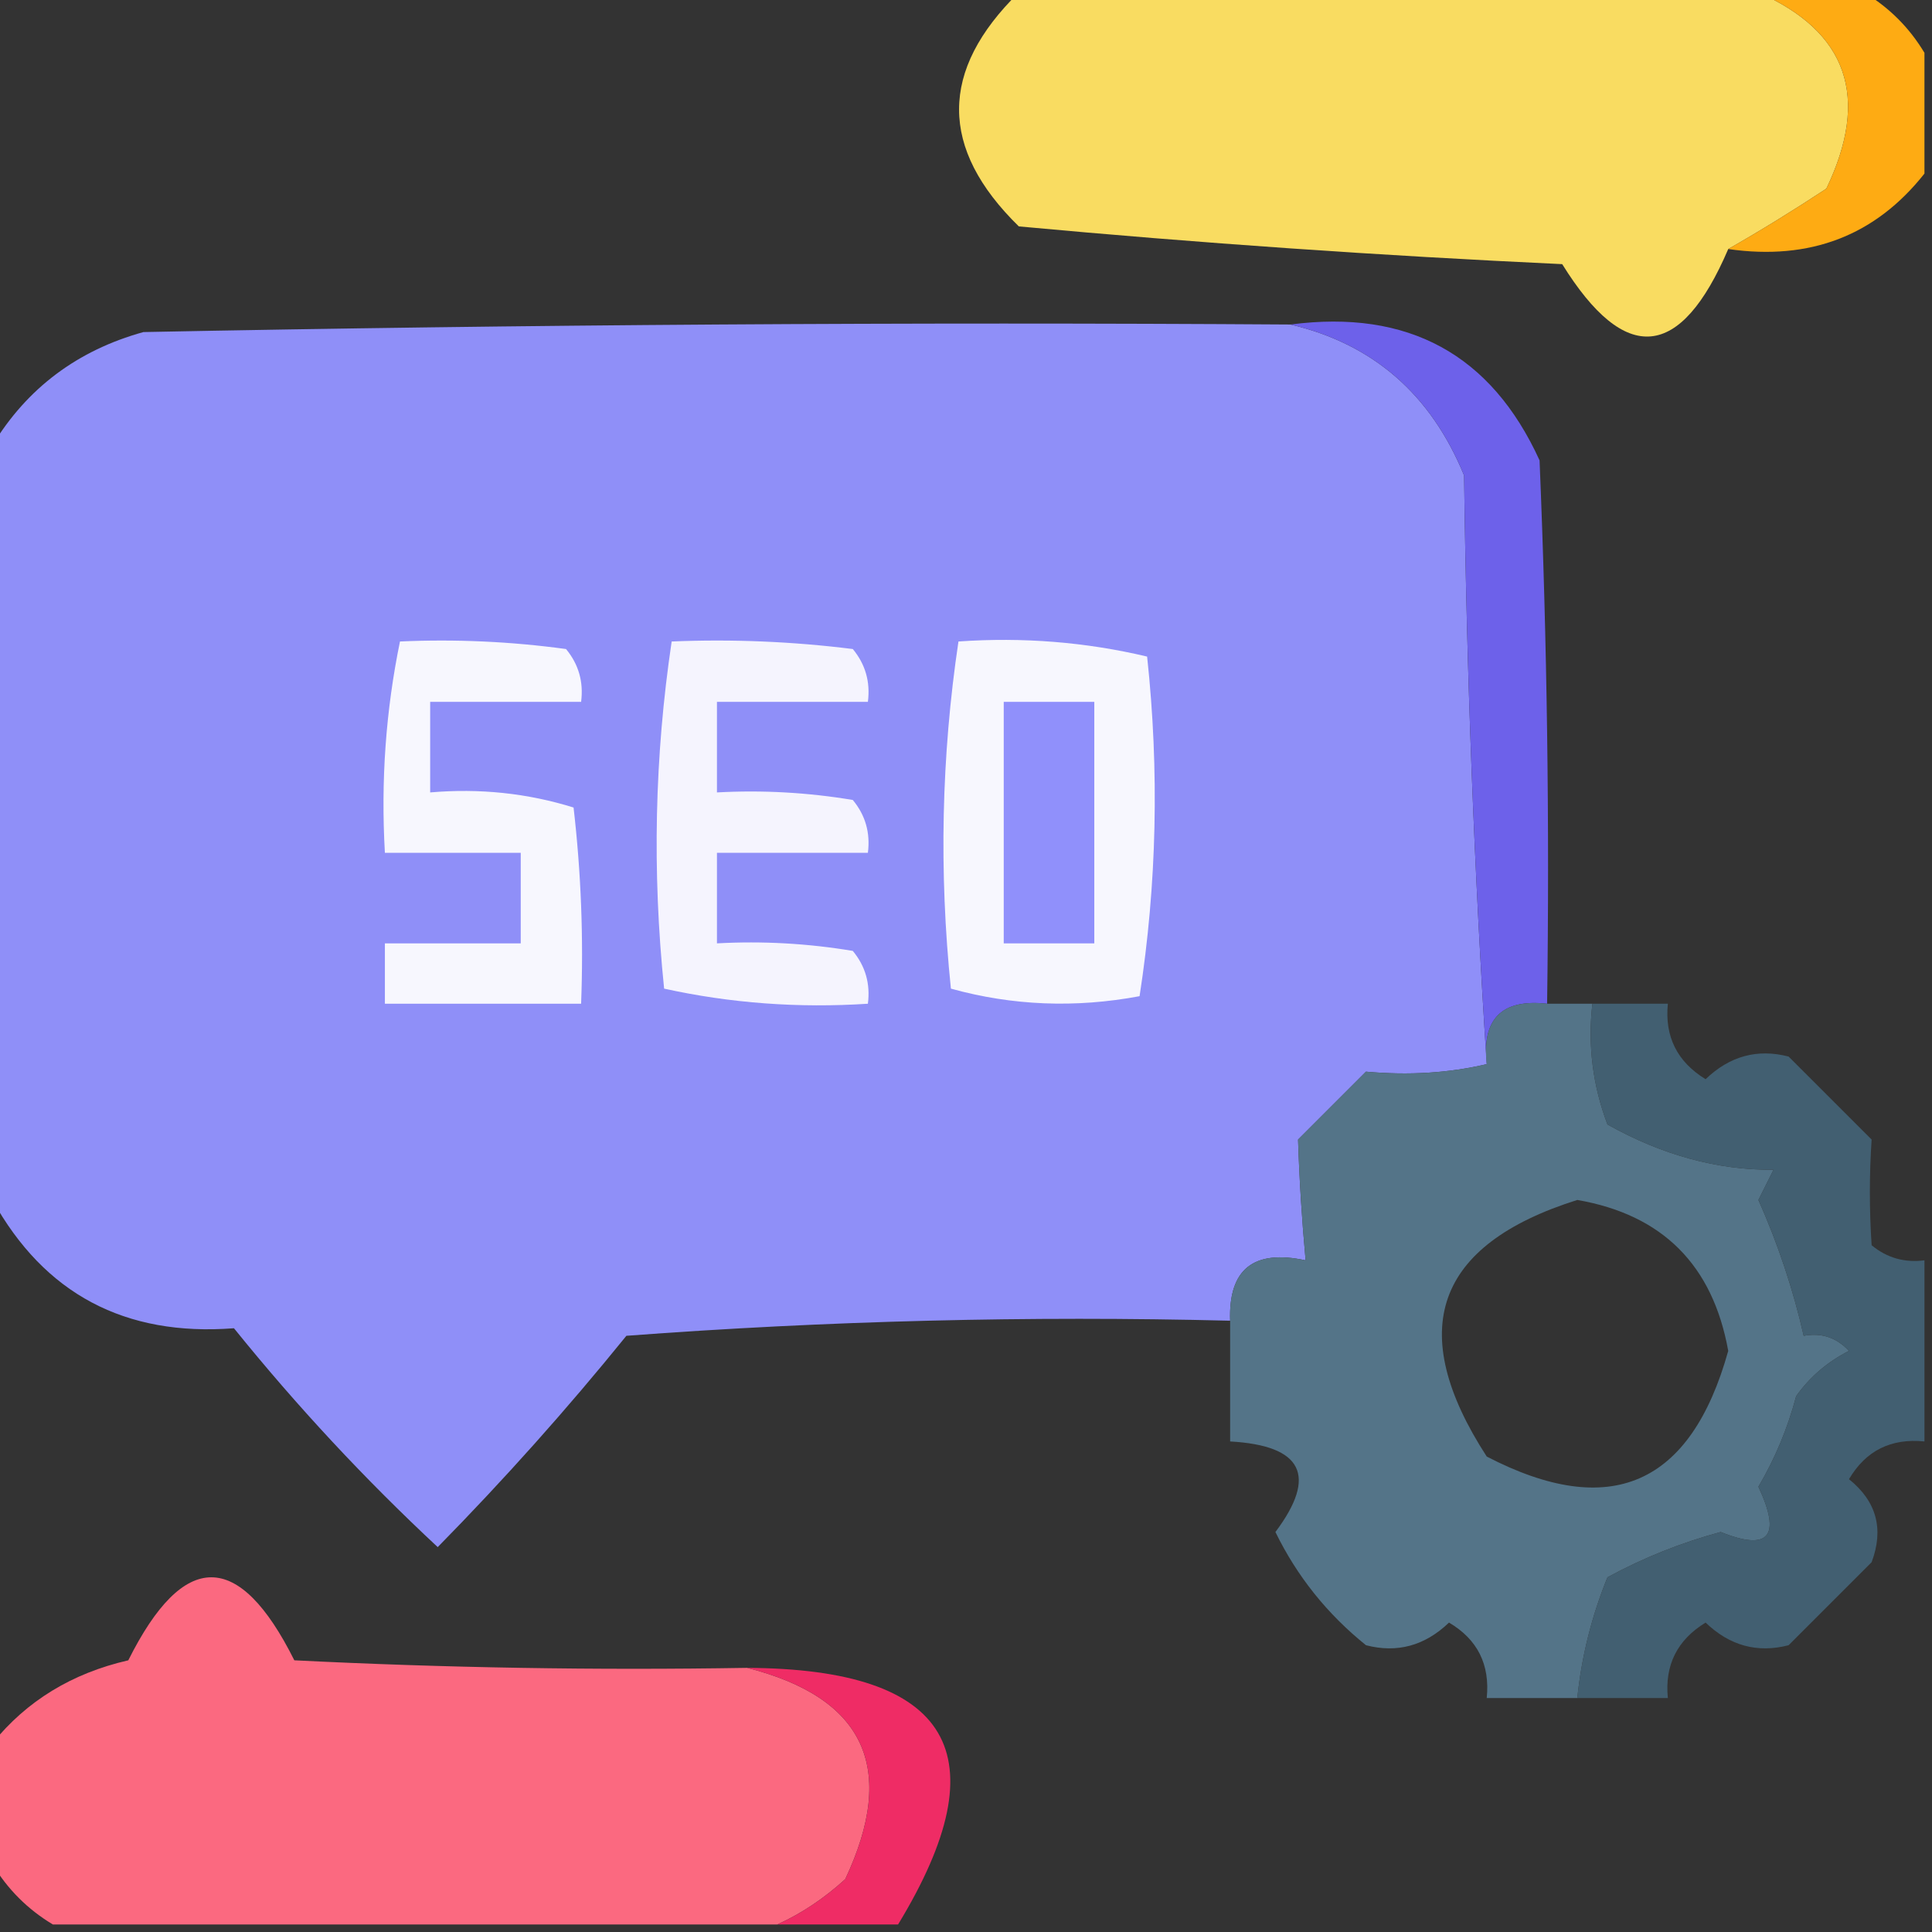 <?xml version="1.0" encoding="UTF-8"?>
<!DOCTYPE svg PUBLIC "-//W3C//DTD SVG 1.1//EN" "http://www.w3.org/Graphics/SVG/1.1/DTD/svg11.dtd">
<svg xmlns="http://www.w3.org/2000/svg" version="1.1" width="128px" height="128px" style="shape-rendering:geometricPrecision; text-rendering:geometricPrecision; image-rendering:optimizeQuality; fill-rule:evenodd; clip-rule:evenodd" xmlns:xlink="http://www.w3.org/1999/xlink">
<rect width="100%" height="100%" fill="#333333" stroke="none"/>
<g><path style="opacity:0.99" fill="#fbde62" d="M 67.5,-0.5 C 83.833,-0.5 100.167,-0.5 116.5,-0.5C 122.406,2.108 123.906,6.441 121,12.5C 118.827,13.933 116.66,15.266 114.5,16.5C 111.339,23.881 107.672,24.215 103.5,17.5C 91.444,16.939 79.444,16.106 67.5,15C 62.221,9.836 62.221,4.669 67.5,-0.5 Z"/></g>
<g><path style="opacity:1" fill="#feab13" d="M 116.5,-0.5 C 118.833,-0.5 121.167,-0.5 123.5,-0.5C 125.167,0.5 126.5,1.833 127.5,3.5C 127.5,6.167 127.5,8.833 127.5,11.5C 124.251,15.613 119.918,17.279 114.5,16.5C 116.66,15.266 118.827,13.933 121,12.5C 123.906,6.441 122.406,2.108 116.5,-0.5 Z"/></g>
<g><path style="opacity:0.988" fill="#9090fa" d="M 85.5,21.5 C 90.965,22.788 94.798,26.122 97,31.5C 97.169,44.673 97.669,57.673 98.5,70.5C 96.01,71.09 93.343,71.257 90.5,71C 89,72.5 87.5,74 86,75.5C 86.083,78.119 86.25,80.786 86.5,83.5C 83.05,82.756 81.384,84.09 81.5,87.5C 68.15,87.168 54.817,87.501 41.5,88.5C 37.568,93.355 33.401,98.022 29,102.5C 24.189,98.02 19.689,93.187 15.5,88C 8.274,88.556 2.941,85.722 -0.5,79.5C -0.5,62.833 -0.5,46.167 -0.5,29.5C 1.797,25.713 5.131,23.213 9.5,22C 34.831,21.5 60.164,21.333 85.5,21.5 Z"/></g>
<g><path style="opacity:0.999" fill="#6d61ea" d="M 85.5,21.5 C 93.298,20.479 98.798,23.479 102,30.5C 102.5,42.495 102.667,54.495 102.5,66.5C 99.5,66.167 98.167,67.5 98.5,70.5C 97.669,57.673 97.169,44.673 97,31.5C 94.798,26.122 90.965,22.788 85.5,21.5 Z"/></g>
<g><path style="opacity:1" fill="#f7f7fe" d="M 26.5,42.5 C 30.182,42.335 33.848,42.501 37.5,43C 38.337,44.011 38.67,45.178 38.5,46.5C 35.167,46.5 31.833,46.5 28.5,46.5C 28.5,48.5 28.5,50.5 28.5,52.5C 31.777,52.216 34.943,52.55 38,53.5C 38.499,57.821 38.666,62.154 38.5,66.5C 34.167,66.5 29.833,66.5 25.5,66.5C 25.5,65.167 25.5,63.833 25.5,62.5C 28.5,62.5 31.5,62.5 34.5,62.5C 34.5,60.5 34.5,58.5 34.5,56.5C 31.5,56.5 28.5,56.5 25.5,56.5C 25.226,51.737 25.559,47.07 26.5,42.5 Z"/></g>
<g><path style="opacity:1" fill="#f5f4fe" d="M 44.5,42.5 C 48.514,42.334 52.514,42.501 56.5,43C 57.337,44.011 57.67,45.178 57.5,46.5C 54.167,46.5 50.833,46.5 47.5,46.5C 47.5,48.5 47.5,50.5 47.5,52.5C 50.518,52.335 53.518,52.502 56.5,53C 57.337,54.011 57.67,55.178 57.5,56.5C 54.167,56.5 50.833,56.5 47.5,56.5C 47.5,58.5 47.5,60.5 47.5,62.5C 50.518,62.335 53.518,62.502 56.5,63C 57.337,64.011 57.67,65.178 57.5,66.5C 52.901,66.8 48.401,66.467 44,65.5C 43.202,57.754 43.369,50.087 44.5,42.5 Z"/></g>
<g><path style="opacity:1" fill="#f7f7fe" d="M 63.5,42.5 C 67.767,42.203 71.934,42.536 76,43.5C 76.813,51.08 76.647,58.58 75.5,66C 71.245,66.796 67.079,66.629 63,65.5C 62.202,57.754 62.369,50.087 63.5,42.5 Z"/></g>
<g><path style="opacity:1" fill="#9090fb" d="M 66.5,46.5 C 68.5,46.5 70.5,46.5 72.5,46.5C 72.5,51.833 72.5,57.167 72.5,62.5C 70.5,62.5 68.5,62.5 66.5,62.5C 66.5,57.167 66.5,51.833 66.5,46.5 Z"/></g>
<g><path style="opacity:0.96" fill="#56778c" d="M 102.5,66.5 C 103.5,66.5 104.5,66.5 105.5,66.5C 105.187,69.247 105.52,71.913 106.5,74.5C 110.127,76.53 113.793,77.53 117.5,77.5C 117.167,78.167 116.833,78.833 116.5,79.5C 117.801,82.427 118.801,85.427 119.5,88.5C 120.675,88.281 121.675,88.614 122.5,89.5C 121.066,90.23 119.9,91.23 119,92.5C 118.443,94.615 117.609,96.615 116.5,98.5C 118.038,101.79 117.205,102.79 114,101.5C 111.38,102.206 108.88,103.206 106.5,104.5C 105.451,107.08 104.784,109.746 104.5,112.5C 102.5,112.5 100.5,112.5 98.5,112.5C 98.725,110.284 97.892,108.617 96,107.5C 94.401,109.036 92.567,109.536 90.5,109C 87.93,106.933 85.93,104.433 84.5,101.5C 87.301,97.768 86.301,95.768 81.5,95.5C 81.5,92.833 81.5,90.167 81.5,87.5C 81.384,84.09 83.05,82.756 86.5,83.5C 86.25,80.786 86.083,78.119 86,75.5C 87.5,74 89,72.5 90.5,71C 93.343,71.257 96.01,71.09 98.5,70.5C 98.167,67.5 99.5,66.167 102.5,66.5 Z M 104.5,79.5 C 110.143,80.477 113.477,83.81 114.5,89.5C 112.014,98.41 106.681,100.744 98.5,96.5C 93.079,88.137 95.079,82.47 104.5,79.5 Z"/></g>
<g><path style="opacity:1" fill="#425f71" d="M 105.5,66.5 C 107.167,66.5 108.833,66.5 110.5,66.5C 110.284,68.681 111.117,70.347 113,71.5C 114.599,69.964 116.433,69.464 118.5,70C 120.333,71.833 122.167,73.667 124,75.5C 123.845,77.811 123.845,80.144 124,82.5C 125.011,83.337 126.178,83.67 127.5,83.5C 127.5,87.5 127.5,91.5 127.5,95.5C 125.284,95.275 123.617,96.108 122.5,98C 124.325,99.466 124.825,101.299 124,103.5C 122.167,105.333 120.333,107.167 118.5,109C 116.433,109.536 114.599,109.036 113,107.5C 111.117,108.653 110.284,110.319 110.5,112.5C 108.5,112.5 106.5,112.5 104.5,112.5C 104.784,109.746 105.451,107.08 106.5,104.5C 108.88,103.206 111.38,102.206 114,101.5C 117.205,102.79 118.038,101.79 116.5,98.5C 117.609,96.615 118.443,94.615 119,92.5C 119.9,91.23 121.066,90.23 122.5,89.5C 121.675,88.614 120.675,88.281 119.5,88.5C 118.801,85.427 117.801,82.427 116.5,79.5C 116.833,78.833 117.167,78.167 117.5,77.5C 113.793,77.53 110.127,76.53 106.5,74.5C 105.52,71.913 105.187,69.247 105.5,66.5 Z"/></g>
<g><path style="opacity:0.984" fill="#fe6a81" d="M 49.5,110.5 C 57.291,112.477 59.458,117.144 56,124.5C 54.591,125.781 53.091,126.781 51.5,127.5C 35.5,127.5 19.5,127.5 3.5,127.5C 1.833,126.5 0.5,125.167 -0.5,123.5C -0.5,120.833 -0.5,118.167 -0.5,115.5C 1.763,112.691 4.763,110.858 8.5,110C 12.167,102.667 15.833,102.667 19.5,110C 29.494,110.5 39.494,110.666 49.5,110.5 Z"/></g>
<g><path style="opacity:1" fill="#ef2c65" d="M 49.5,110.5 C 63.023,110.564 66.356,116.23 59.5,127.5C 56.833,127.5 54.167,127.5 51.5,127.5C 53.091,126.781 54.591,125.781 56,124.5C 59.458,117.144 57.291,112.477 49.5,110.5 Z"/></g>
</svg>
